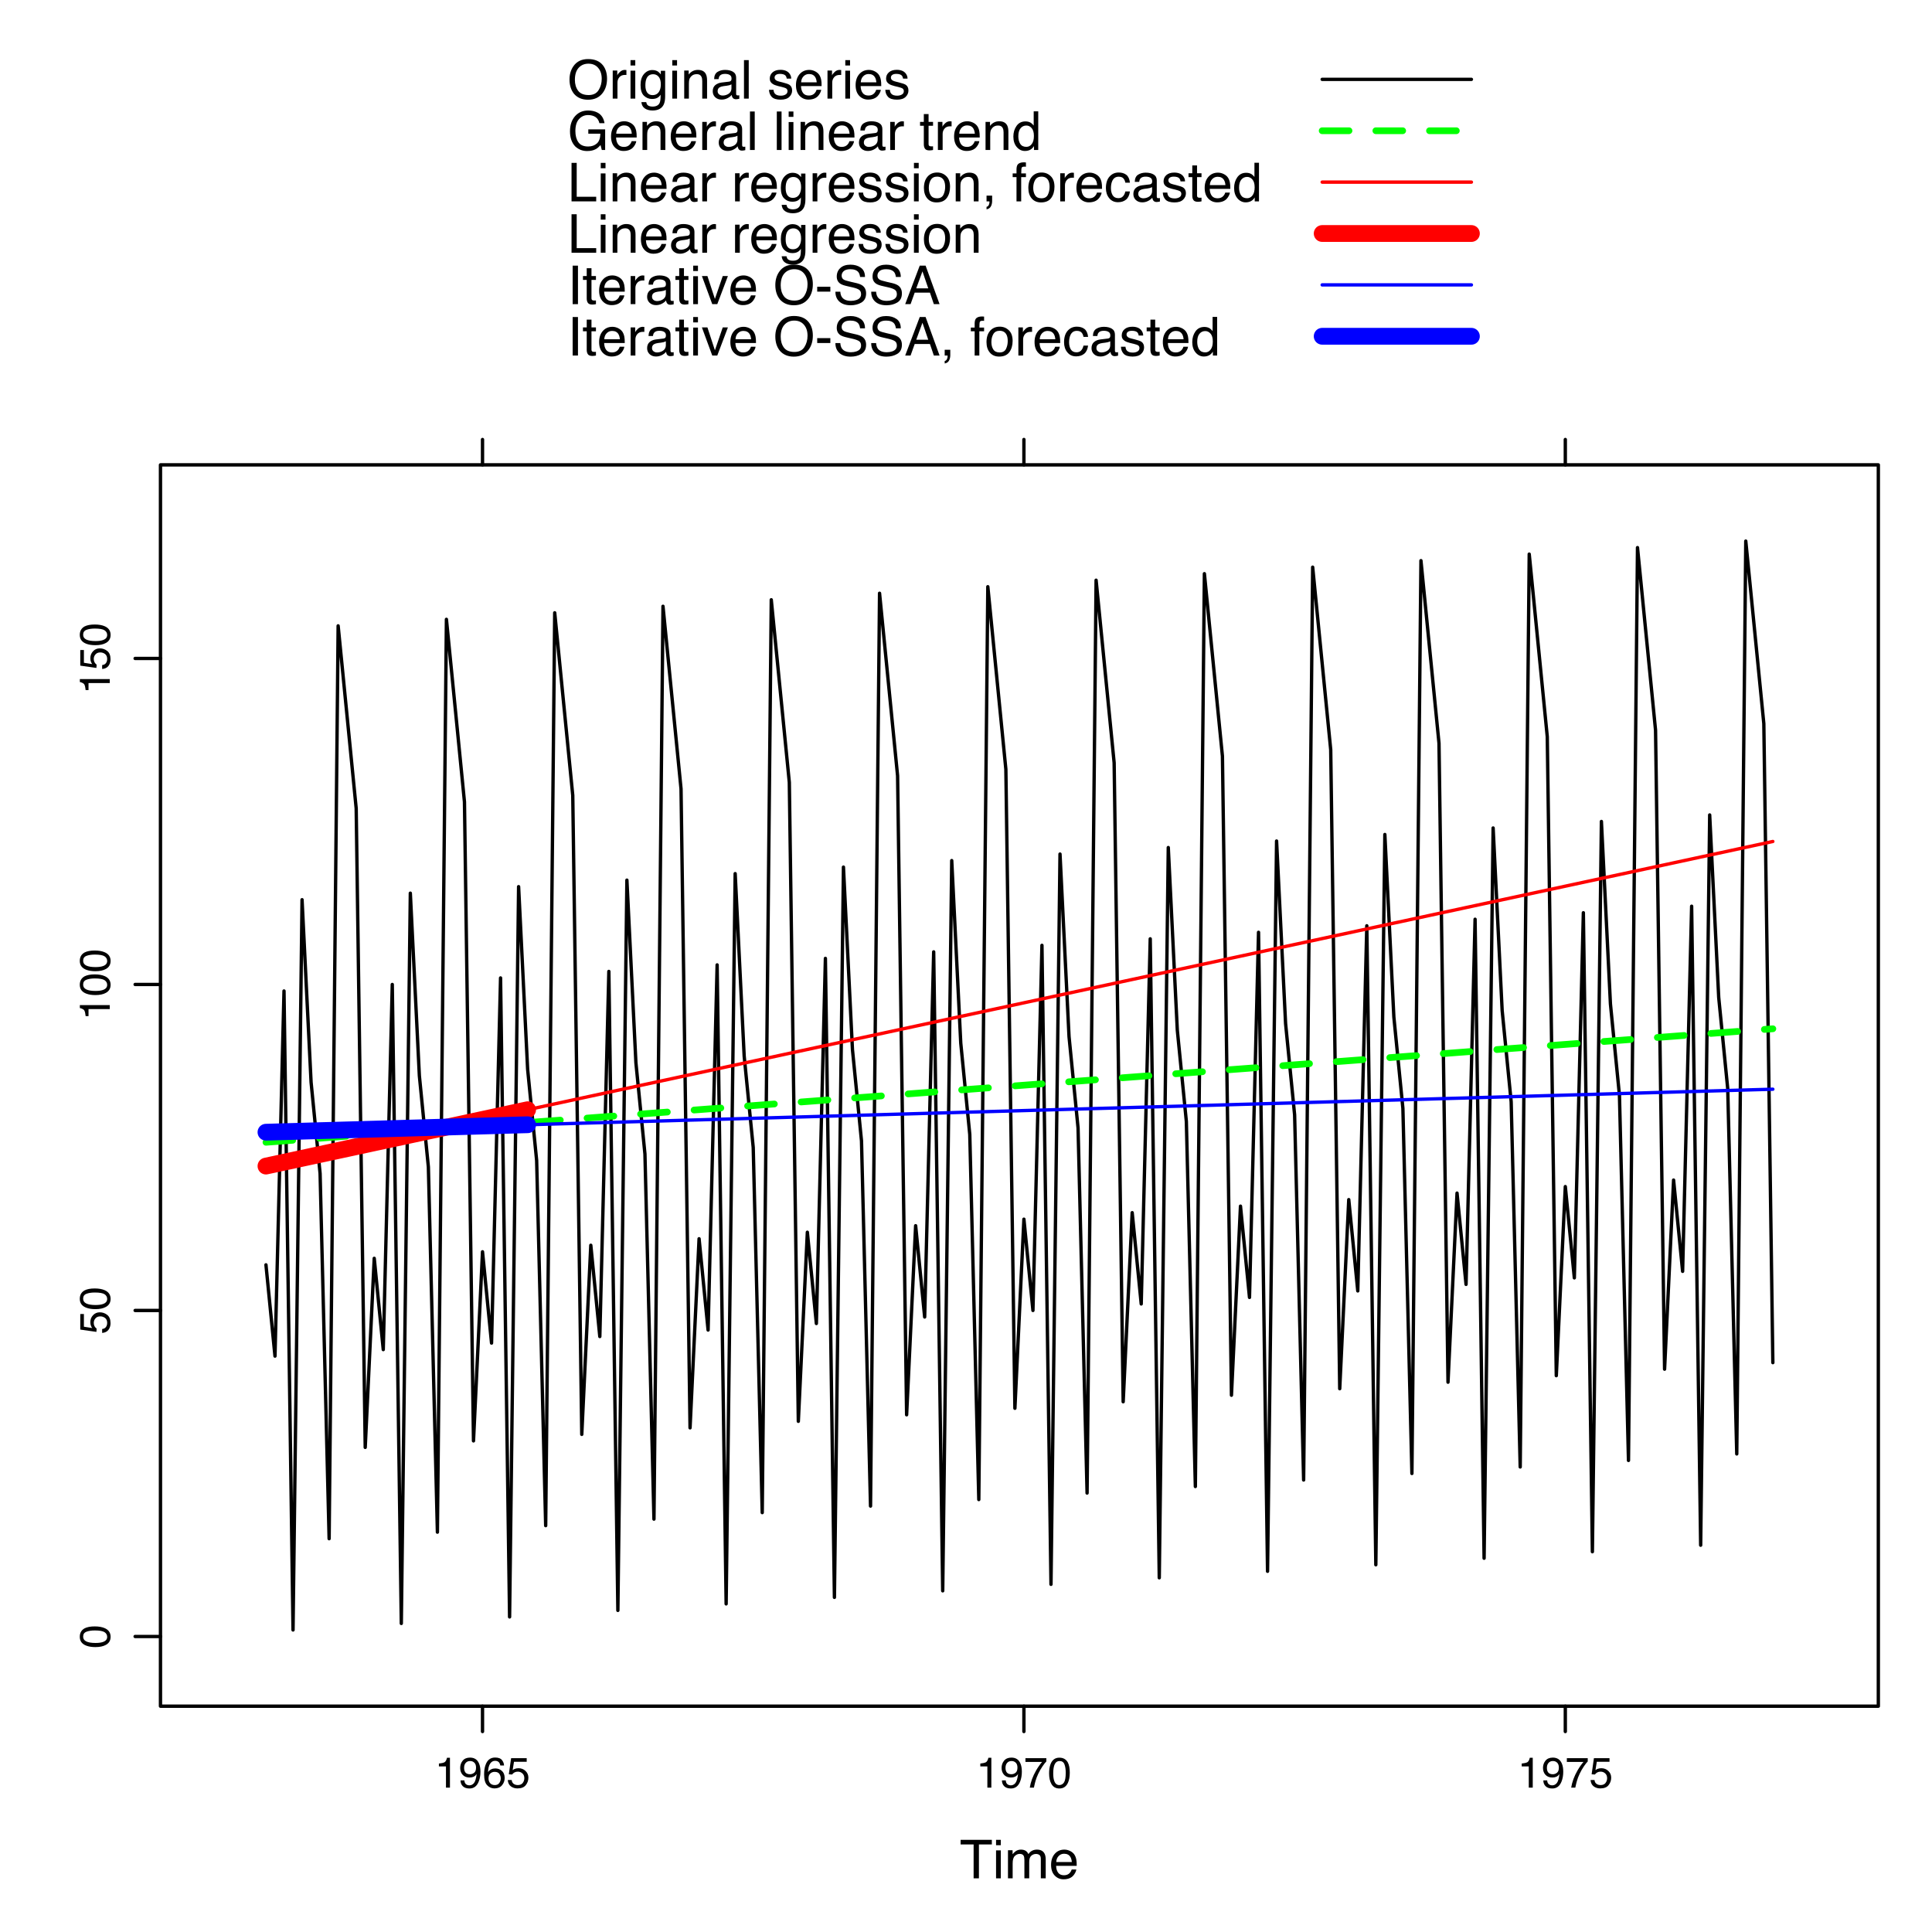 <?xml version="1.0" encoding="UTF-8"?>
<svg xmlns="http://www.w3.org/2000/svg" xmlns:xlink="http://www.w3.org/1999/xlink" width="432pt" height="432pt" viewBox="0 0 432 432" version="1.1">
<defs>
<g>
<symbol overflow="visible" id="glyph0-0">
<path style="stroke:none;" d="M 0.391 0 L 0.391 -8.609 L 7.219 -8.609 L 7.219 0 Z M 6.141 -1.078 L 6.141 -7.531 L 1.469 -7.531 L 1.469 -1.078 Z M 6.141 -1.078 "/>
</symbol>
<symbol overflow="visible" id="glyph0-1">
<path style="stroke:none;" d="M 7.172 -8.609 L 7.172 -7.578 L 4.281 -7.578 L 4.281 0 L 3.094 0 L 3.094 -7.578 L 0.188 -7.578 L 0.188 -8.609 Z M 7.172 -8.609 "/>
</symbol>
<symbol overflow="visible" id="glyph0-2">
<path style="stroke:none;" d="M 0.781 -6.25 L 1.844 -6.25 L 1.844 0 L 0.781 0 Z M 0.781 -8.609 L 1.844 -8.609 L 1.844 -7.406 L 0.781 -7.406 Z M 0.781 -8.609 "/>
</symbol>
<symbol overflow="visible" id="glyph0-3">
<path style="stroke:none;" d="M 0.781 -6.281 L 1.812 -6.281 L 1.812 -5.391 C 2.062 -5.691 2.289 -5.914 2.5 -6.062 C 2.844 -6.301 3.238 -6.422 3.688 -6.422 C 4.188 -6.422 4.586 -6.297 4.891 -6.047 C 5.055 -5.91 5.211 -5.703 5.359 -5.422 C 5.586 -5.766 5.859 -6.016 6.172 -6.172 C 6.492 -6.336 6.852 -6.422 7.25 -6.422 C 8.094 -6.422 8.664 -6.113 8.969 -5.5 C 9.133 -5.176 9.219 -4.734 9.219 -4.172 L 9.219 0 L 8.125 0 L 8.125 -4.359 C 8.125 -4.773 8.02 -5.062 7.812 -5.219 C 7.602 -5.375 7.348 -5.453 7.047 -5.453 C 6.629 -5.453 6.27 -5.312 5.969 -5.031 C 5.676 -4.758 5.531 -4.301 5.531 -3.656 L 5.531 0 L 4.453 0 L 4.453 -4.094 C 4.453 -4.52 4.398 -4.832 4.297 -5.031 C 4.141 -5.32 3.844 -5.469 3.406 -5.469 C 3.008 -5.469 2.645 -5.312 2.312 -5 C 1.988 -4.695 1.828 -4.141 1.828 -3.328 L 1.828 0 L 0.781 0 Z M 0.781 -6.281 "/>
</symbol>
<symbol overflow="visible" id="glyph0-4">
<path style="stroke:none;" d="M 3.391 -6.422 C 3.836 -6.422 4.27 -6.316 4.688 -6.109 C 5.102 -5.898 5.422 -5.629 5.641 -5.297 C 5.848 -4.973 5.988 -4.602 6.062 -4.188 C 6.125 -3.895 6.156 -3.43 6.156 -2.797 L 1.547 -2.797 C 1.566 -2.16 1.719 -1.648 2 -1.266 C 2.281 -0.879 2.719 -0.688 3.312 -0.688 C 3.863 -0.688 4.301 -0.867 4.625 -1.234 C 4.812 -1.441 4.945 -1.688 5.031 -1.969 L 6.062 -1.969 C 6.039 -1.738 5.953 -1.484 5.797 -1.203 C 5.641 -0.922 5.469 -0.688 5.281 -0.5 C 4.957 -0.188 4.555 0.02 4.078 0.125 C 3.828 0.188 3.539 0.219 3.219 0.219 C 2.438 0.219 1.773 -0.062 1.234 -0.625 C 0.691 -1.195 0.422 -1.992 0.422 -3.016 C 0.422 -4.023 0.691 -4.844 1.234 -5.469 C 1.785 -6.102 2.504 -6.422 3.391 -6.422 Z M 5.062 -3.641 C 5.02 -4.098 4.922 -4.461 4.766 -4.734 C 4.484 -5.242 4.004 -5.5 3.328 -5.5 C 2.836 -5.5 2.426 -5.32 2.094 -4.969 C 1.77 -4.625 1.598 -4.18 1.578 -3.641 Z M 3.281 -6.422 Z M 3.281 -6.422 "/>
</symbol>
<symbol overflow="visible" id="glyph0-5">
<path style="stroke:none;" d="M 4.625 -8.844 C 6.145 -8.844 7.27 -8.352 8 -7.375 C 8.57 -6.613 8.859 -5.641 8.859 -4.453 C 8.859 -3.172 8.531 -2.102 7.875 -1.25 C 7.113 -0.25 6.023 0.25 4.609 0.25 C 3.285 0.25 2.242 -0.188 1.484 -1.062 C 0.805 -1.906 0.469 -2.973 0.469 -4.266 C 0.469 -5.422 0.758 -6.414 1.344 -7.25 C 2.082 -8.312 3.176 -8.844 4.625 -8.844 Z M 4.75 -0.797 C 5.77 -0.797 6.508 -1.16 6.969 -1.891 C 7.438 -2.629 7.672 -3.477 7.672 -4.438 C 7.672 -5.445 7.406 -6.258 6.875 -6.875 C 6.344 -7.5 5.617 -7.812 4.703 -7.812 C 3.805 -7.812 3.078 -7.504 2.516 -6.891 C 1.953 -6.273 1.672 -5.375 1.672 -4.188 C 1.672 -3.227 1.91 -2.422 2.391 -1.766 C 2.879 -1.117 3.664 -0.797 4.75 -0.797 Z M 4.672 -8.844 Z M 4.672 -8.844 "/>
</symbol>
<symbol overflow="visible" id="glyph0-6">
<path style="stroke:none;" d="M 0.797 -6.281 L 1.812 -6.281 L 1.812 -5.188 C 1.883 -5.406 2.082 -5.664 2.406 -5.969 C 2.727 -6.27 3.098 -6.422 3.516 -6.422 C 3.535 -6.422 3.566 -6.414 3.609 -6.406 C 3.66 -6.406 3.742 -6.398 3.859 -6.391 L 3.859 -5.281 C 3.797 -5.289 3.738 -5.297 3.688 -5.297 C 3.633 -5.297 3.578 -5.297 3.516 -5.297 C 2.984 -5.297 2.57 -5.125 2.281 -4.781 C 2 -4.445 1.859 -4.055 1.859 -3.609 L 1.859 0 L 0.797 0 Z M 0.797 -6.281 "/>
</symbol>
<symbol overflow="visible" id="glyph0-7">
<path style="stroke:none;" d="M 2.984 -6.391 C 3.484 -6.391 3.914 -6.27 4.281 -6.031 C 4.477 -5.883 4.68 -5.68 4.891 -5.422 L 4.891 -6.219 L 5.859 -6.219 L 5.859 -0.516 C 5.859 0.285 5.742 0.914 5.516 1.375 C 5.078 2.227 4.25 2.656 3.031 2.656 C 2.352 2.656 1.785 2.504 1.328 2.203 C 0.867 1.898 0.609 1.426 0.547 0.781 L 1.625 0.781 C 1.676 1.062 1.773 1.281 1.922 1.438 C 2.16 1.664 2.535 1.781 3.047 1.781 C 3.859 1.781 4.391 1.492 4.641 0.922 C 4.785 0.586 4.852 -0.008 4.844 -0.875 C 4.633 -0.551 4.379 -0.312 4.078 -0.156 C 3.785 0 3.395 0.078 2.906 0.078 C 2.227 0.078 1.633 -0.16 1.125 -0.641 C 0.613 -1.129 0.359 -1.93 0.359 -3.047 C 0.359 -4.098 0.613 -4.914 1.125 -5.5 C 1.645 -6.094 2.266 -6.391 2.984 -6.391 Z M 4.891 -3.172 C 4.891 -3.941 4.727 -4.516 4.406 -4.891 C 4.082 -5.266 3.676 -5.453 3.188 -5.453 C 2.438 -5.453 1.926 -5.102 1.656 -4.406 C 1.508 -4.039 1.438 -3.555 1.438 -2.953 C 1.438 -2.242 1.578 -1.703 1.859 -1.328 C 2.148 -0.961 2.539 -0.781 3.031 -0.781 C 3.789 -0.781 4.32 -1.125 4.625 -1.812 C 4.801 -2.195 4.891 -2.648 4.891 -3.172 Z M 3.109 -6.422 Z M 3.109 -6.422 "/>
</symbol>
<symbol overflow="visible" id="glyph0-8">
<path style="stroke:none;" d="M 0.781 -6.281 L 1.781 -6.281 L 1.781 -5.391 C 2.07 -5.754 2.383 -6.016 2.719 -6.172 C 3.051 -6.336 3.422 -6.422 3.828 -6.422 C 4.711 -6.422 5.312 -6.109 5.625 -5.484 C 5.801 -5.141 5.891 -4.656 5.891 -4.031 L 5.891 0 L 4.812 0 L 4.812 -3.953 C 4.812 -4.336 4.754 -4.645 4.641 -4.875 C 4.453 -5.27 4.113 -5.469 3.625 -5.469 C 3.375 -5.469 3.172 -5.441 3.016 -5.391 C 2.723 -5.305 2.469 -5.133 2.25 -4.875 C 2.07 -4.664 1.957 -4.453 1.906 -4.234 C 1.852 -4.016 1.828 -3.695 1.828 -3.281 L 1.828 0 L 0.781 0 Z M 3.25 -6.422 Z M 3.25 -6.422 "/>
</symbol>
<symbol overflow="visible" id="glyph0-9">
<path style="stroke:none;" d="M 1.578 -1.672 C 1.578 -1.367 1.688 -1.129 1.906 -0.953 C 2.133 -0.773 2.398 -0.688 2.703 -0.688 C 3.078 -0.688 3.438 -0.77 3.781 -0.938 C 4.375 -1.227 4.672 -1.695 4.672 -2.344 L 4.672 -3.188 C 4.535 -3.113 4.363 -3.047 4.156 -2.984 C 3.957 -2.93 3.758 -2.895 3.562 -2.875 L 2.938 -2.797 C 2.551 -2.742 2.258 -2.66 2.062 -2.547 C 1.738 -2.367 1.578 -2.078 1.578 -1.672 Z M 4.141 -3.797 C 4.379 -3.828 4.539 -3.93 4.625 -4.109 C 4.664 -4.203 4.688 -4.336 4.688 -4.516 C 4.688 -4.867 4.555 -5.125 4.297 -5.281 C 4.047 -5.445 3.688 -5.531 3.219 -5.531 C 2.664 -5.531 2.273 -5.383 2.047 -5.094 C 1.91 -4.926 1.82 -4.68 1.781 -4.359 L 0.797 -4.359 C 0.816 -5.129 1.066 -5.664 1.547 -5.969 C 2.035 -6.27 2.598 -6.422 3.234 -6.422 C 3.973 -6.422 4.57 -6.281 5.031 -6 C 5.488 -5.719 5.719 -5.281 5.719 -4.688 L 5.719 -1.078 C 5.719 -0.973 5.738 -0.883 5.781 -0.812 C 5.832 -0.75 5.93 -0.719 6.078 -0.719 C 6.117 -0.719 6.164 -0.719 6.219 -0.719 C 6.281 -0.727 6.348 -0.738 6.422 -0.75 L 6.422 0.031 C 6.254 0.07 6.125 0.098 6.031 0.109 C 5.945 0.129 5.832 0.141 5.688 0.141 C 5.32 0.141 5.062 0.008 4.906 -0.25 C 4.812 -0.383 4.75 -0.578 4.719 -0.828 C 4.5 -0.547 4.188 -0.301 3.781 -0.094 C 3.383 0.113 2.945 0.219 2.469 0.219 C 1.883 0.219 1.406 0.039 1.031 -0.312 C 0.664 -0.664 0.484 -1.109 0.484 -1.641 C 0.484 -2.223 0.664 -2.676 1.031 -3 C 1.395 -3.32 1.867 -3.52 2.453 -3.594 Z M 3.266 -6.422 Z M 3.266 -6.422 "/>
</symbol>
<symbol overflow="visible" id="glyph0-10">
<path style="stroke:none;" d="M 0.797 -8.609 L 1.859 -8.609 L 1.859 0 L 0.797 0 Z M 0.797 -8.609 "/>
</symbol>
<symbol overflow="visible" id="glyph0-11">
<path style="stroke:none;" d=""/>
</symbol>
<symbol overflow="visible" id="glyph0-12">
<path style="stroke:none;" d="M 1.406 -1.969 C 1.438 -1.613 1.523 -1.344 1.672 -1.156 C 1.93 -0.82 2.391 -0.656 3.047 -0.656 C 3.441 -0.656 3.785 -0.738 4.078 -0.906 C 4.379 -1.07 4.531 -1.332 4.531 -1.688 C 4.531 -1.957 4.41 -2.164 4.172 -2.312 C 4.016 -2.395 3.711 -2.492 3.266 -2.609 L 2.422 -2.812 C 1.891 -2.945 1.5 -3.098 1.25 -3.266 C 0.789 -3.547 0.562 -3.941 0.562 -4.453 C 0.562 -5.047 0.773 -5.523 1.203 -5.891 C 1.629 -6.254 2.207 -6.438 2.938 -6.438 C 3.875 -6.438 4.551 -6.16 4.969 -5.609 C 5.238 -5.254 5.367 -4.875 5.359 -4.469 L 4.359 -4.469 C 4.336 -4.707 4.254 -4.926 4.109 -5.125 C 3.867 -5.395 3.445 -5.531 2.844 -5.531 C 2.445 -5.531 2.145 -5.453 1.938 -5.297 C 1.738 -5.148 1.641 -4.953 1.641 -4.703 C 1.641 -4.43 1.773 -4.211 2.047 -4.047 C 2.203 -3.953 2.43 -3.867 2.734 -3.797 L 3.422 -3.625 C 4.18 -3.438 4.691 -3.258 4.953 -3.094 C 5.359 -2.82 5.562 -2.395 5.562 -1.812 C 5.562 -1.258 5.348 -0.781 4.922 -0.375 C 4.504 0.031 3.863 0.234 3 0.234 C 2.062 0.234 1.395 0.023 1 -0.391 C 0.613 -0.816 0.41 -1.344 0.391 -1.969 Z M 2.953 -6.422 Z M 2.953 -6.422 "/>
</symbol>
<symbol overflow="visible" id="glyph0-13">
<path style="stroke:none;" d="M 4.641 -8.828 C 5.441 -8.828 6.141 -8.672 6.734 -8.359 C 7.586 -7.91 8.109 -7.125 8.297 -6 L 7.156 -6 C 7.008 -6.625 6.711 -7.082 6.266 -7.375 C 5.828 -7.664 5.273 -7.812 4.609 -7.812 C 3.805 -7.812 3.133 -7.508 2.594 -6.906 C 2.051 -6.312 1.781 -5.422 1.781 -4.234 C 1.781 -3.211 2.004 -2.379 2.453 -1.734 C 2.898 -1.098 3.629 -0.781 4.641 -0.781 C 5.422 -0.781 6.066 -1.004 6.578 -1.453 C 7.086 -1.898 7.348 -2.629 7.359 -3.641 L 4.672 -3.641 L 4.672 -4.609 L 8.438 -4.609 L 8.438 0 L 7.688 0 L 7.406 -1.109 C 7.02 -0.672 6.672 -0.367 6.359 -0.203 C 5.848 0.086 5.195 0.234 4.406 0.234 C 3.395 0.234 2.52 -0.098 1.781 -0.766 C 0.977 -1.586 0.578 -2.723 0.578 -4.172 C 0.578 -5.609 0.969 -6.754 1.75 -7.609 C 2.488 -8.422 3.453 -8.828 4.641 -8.828 Z M 4.438 -8.844 Z M 4.438 -8.844 "/>
</symbol>
<symbol overflow="visible" id="glyph0-14">
<path style="stroke:none;" d="M 0.984 -8.031 L 2.047 -8.031 L 2.047 -6.281 L 3.047 -6.281 L 3.047 -5.422 L 2.047 -5.422 L 2.047 -1.312 C 2.047 -1.094 2.125 -0.945 2.281 -0.875 C 2.352 -0.832 2.488 -0.812 2.688 -0.812 C 2.738 -0.812 2.789 -0.812 2.844 -0.812 C 2.906 -0.82 2.973 -0.828 3.047 -0.828 L 3.047 0 C 2.93 0.031 2.805 0.051 2.672 0.062 C 2.547 0.082 2.406 0.094 2.25 0.094 C 1.758 0.094 1.426 -0.031 1.25 -0.281 C 1.07 -0.531 0.984 -0.859 0.984 -1.266 L 0.984 -5.422 L 0.141 -5.422 L 0.141 -6.281 L 0.984 -6.281 Z M 0.984 -8.031 "/>
</symbol>
<symbol overflow="visible" id="glyph0-15">
<path style="stroke:none;" d="M 1.438 -3.062 C 1.438 -2.395 1.578 -1.832 1.859 -1.375 C 2.148 -0.926 2.609 -0.703 3.234 -0.703 C 3.723 -0.703 4.125 -0.91 4.438 -1.328 C 4.758 -1.742 4.922 -2.348 4.922 -3.141 C 4.922 -3.93 4.754 -4.516 4.422 -4.891 C 4.098 -5.273 3.703 -5.469 3.234 -5.469 C 2.703 -5.469 2.27 -5.266 1.938 -4.859 C 1.602 -4.453 1.438 -3.852 1.438 -3.062 Z M 3.031 -6.391 C 3.508 -6.391 3.91 -6.285 4.234 -6.078 C 4.422 -5.961 4.633 -5.758 4.875 -5.469 L 4.875 -8.641 L 5.891 -8.641 L 5.891 0 L 4.938 0 L 4.938 -0.875 C 4.695 -0.488 4.406 -0.207 4.062 -0.031 C 3.727 0.133 3.344 0.219 2.906 0.219 C 2.207 0.219 1.602 -0.07 1.094 -0.656 C 0.582 -1.25 0.328 -2.031 0.328 -3 C 0.328 -3.914 0.562 -4.707 1.031 -5.375 C 1.5 -6.051 2.164 -6.391 3.031 -6.391 Z M 3.031 -6.391 "/>
</symbol>
<symbol overflow="visible" id="glyph0-16">
<path style="stroke:none;" d="M 0.922 -8.609 L 2.078 -8.609 L 2.078 -1.031 L 6.438 -1.031 L 6.438 0 L 0.922 0 Z M 0.922 -8.609 "/>
</symbol>
<symbol overflow="visible" id="glyph0-17">
<path style="stroke:none;" d="M 3.266 -0.688 C 3.961 -0.688 4.441 -0.945 4.703 -1.469 C 4.961 -2 5.094 -2.586 5.094 -3.234 C 5.094 -3.828 5 -4.305 4.812 -4.672 C 4.508 -5.242 4 -5.531 3.281 -5.531 C 2.633 -5.531 2.164 -5.285 1.875 -4.797 C 1.582 -4.305 1.438 -3.711 1.438 -3.016 C 1.438 -2.348 1.582 -1.789 1.875 -1.344 C 2.164 -0.906 2.629 -0.688 3.266 -0.688 Z M 3.312 -6.453 C 4.113 -6.453 4.789 -6.18 5.344 -5.641 C 5.906 -5.109 6.188 -4.316 6.188 -3.266 C 6.188 -2.254 5.941 -1.414 5.453 -0.75 C 4.961 -0.094 4.203 0.234 3.172 0.234 C 2.305 0.234 1.617 -0.055 1.109 -0.641 C 0.598 -1.234 0.344 -2.02 0.344 -3 C 0.344 -4.051 0.609 -4.891 1.141 -5.516 C 1.68 -6.141 2.406 -6.453 3.312 -6.453 Z M 3.266 -6.422 Z M 3.266 -6.422 "/>
</symbol>
<symbol overflow="visible" id="glyph0-18">
<path style="stroke:none;" d="M 1 1.219 C 1.27 1.176 1.457 0.988 1.562 0.656 C 1.625 0.477 1.656 0.305 1.656 0.141 C 1.656 0.117 1.648 0.098 1.641 0.078 C 1.641 0.055 1.641 0.031 1.641 0 L 1 0 L 1 -1.281 L 2.25 -1.281 L 2.25 -0.094 C 2.25 0.375 2.156 0.781 1.969 1.125 C 1.781 1.477 1.457 1.695 1 1.781 Z M 1 1.219 "/>
</symbol>
<symbol overflow="visible" id="glyph0-19">
<path style="stroke:none;" d="M 1.031 -7.234 C 1.051 -7.672 1.129 -7.988 1.266 -8.188 C 1.516 -8.551 1.988 -8.734 2.688 -8.734 C 2.758 -8.734 2.828 -8.727 2.891 -8.719 C 2.961 -8.719 3.047 -8.711 3.141 -8.703 L 3.141 -7.75 C 3.023 -7.758 2.941 -7.766 2.891 -7.766 C 2.848 -7.766 2.805 -7.766 2.766 -7.766 C 2.441 -7.766 2.25 -7.68 2.188 -7.516 C 2.125 -7.348 2.094 -6.926 2.094 -6.25 L 3.141 -6.25 L 3.141 -5.422 L 2.078 -5.422 L 2.078 0 L 1.031 0 L 1.031 -5.422 L 0.172 -5.422 L 0.172 -6.25 L 1.031 -6.25 Z M 1.031 -7.234 "/>
</symbol>
<symbol overflow="visible" id="glyph0-20">
<path style="stroke:none;" d="M 3.188 -6.453 C 3.895 -6.453 4.469 -6.281 4.906 -5.938 C 5.352 -5.594 5.625 -5.004 5.719 -4.172 L 4.688 -4.172 C 4.625 -4.555 4.484 -4.875 4.266 -5.125 C 4.047 -5.383 3.688 -5.516 3.188 -5.516 C 2.52 -5.516 2.039 -5.188 1.75 -4.531 C 1.562 -4.102 1.469 -3.578 1.469 -2.953 C 1.469 -2.328 1.598 -1.797 1.859 -1.359 C 2.129 -0.93 2.551 -0.719 3.125 -0.719 C 3.562 -0.719 3.906 -0.852 4.156 -1.125 C 4.414 -1.395 4.594 -1.758 4.688 -2.219 L 5.719 -2.219 C 5.602 -1.383 5.312 -0.773 4.844 -0.391 C 4.375 -0.004 3.773 0.188 3.047 0.188 C 2.223 0.188 1.566 -0.113 1.078 -0.719 C 0.586 -1.32 0.344 -2.07 0.344 -2.969 C 0.344 -4.07 0.609 -4.926 1.141 -5.531 C 1.68 -6.145 2.363 -6.453 3.188 -6.453 Z M 3.031 -6.422 Z M 3.031 -6.422 "/>
</symbol>
<symbol overflow="visible" id="glyph0-21">
<path style="stroke:none;" d="M 1.172 -8.609 L 2.359 -8.609 L 2.359 0 L 1.172 0 Z M 1.172 -8.609 "/>
</symbol>
<symbol overflow="visible" id="glyph0-22">
<path style="stroke:none;" d="M 1.297 -6.281 L 2.969 -1.172 L 4.719 -6.281 L 5.875 -6.281 L 3.5 0 L 2.375 0 L 0.062 -6.281 Z M 1.297 -6.281 "/>
</symbol>
<symbol overflow="visible" id="glyph0-23">
<path style="stroke:none;" d="M 0.5 -3.891 L 3.438 -3.891 L 3.438 -2.797 L 0.5 -2.797 Z M 0.5 -3.891 "/>
</symbol>
<symbol overflow="visible" id="glyph0-24">
<path style="stroke:none;" d="M 1.672 -2.781 C 1.703 -2.289 1.816 -1.895 2.016 -1.594 C 2.41 -1.02 3.094 -0.734 4.062 -0.734 C 4.5 -0.734 4.898 -0.797 5.266 -0.922 C 5.961 -1.16 6.312 -1.594 6.312 -2.219 C 6.312 -2.688 6.16 -3.02 5.859 -3.219 C 5.566 -3.414 5.102 -3.586 4.469 -3.734 L 3.312 -4 C 2.539 -4.164 2 -4.352 1.688 -4.562 C 1.145 -4.926 0.875 -5.461 0.875 -6.172 C 0.875 -6.953 1.141 -7.586 1.672 -8.078 C 2.203 -8.578 2.957 -8.828 3.938 -8.828 C 4.844 -8.828 5.609 -8.609 6.234 -8.172 C 6.867 -7.734 7.188 -7.035 7.188 -6.078 L 6.094 -6.078 C 6.031 -6.547 5.906 -6.898 5.719 -7.141 C 5.363 -7.586 4.758 -7.812 3.906 -7.812 C 3.219 -7.812 2.723 -7.664 2.422 -7.375 C 2.117 -7.094 1.969 -6.758 1.969 -6.375 C 1.969 -5.957 2.145 -5.648 2.5 -5.453 C 2.727 -5.328 3.25 -5.172 4.062 -4.984 L 5.281 -4.703 C 5.852 -4.566 6.301 -4.383 6.625 -4.156 C 7.164 -3.758 7.438 -3.176 7.438 -2.406 C 7.438 -1.457 7.086 -0.773 6.391 -0.359 C 5.703 0.047 4.898 0.25 3.984 0.25 C 2.91 0.25 2.07 -0.02 1.469 -0.562 C 0.863 -1.113 0.566 -1.852 0.578 -2.781 Z M 4.031 -8.844 Z M 4.031 -8.844 "/>
</symbol>
<symbol overflow="visible" id="glyph0-25">
<path style="stroke:none;" d="M 5.328 -3.531 L 4.031 -7.328 L 2.641 -3.531 Z M 3.422 -8.609 L 4.734 -8.609 L 7.859 0 L 6.578 0 L 5.703 -2.578 L 2.297 -2.578 L 1.375 0 L 0.172 0 Z M 4.016 -8.609 Z M 4.016 -8.609 "/>
</symbol>
<symbol overflow="visible" id="glyph1-0">
<path style="stroke:none;" d="M 0 -0.312 L -6.875 -0.312 L -6.875 -5.766 L 0 -5.766 Z M -0.859 -4.906 L -6.016 -4.906 L -6.016 -1.172 L -0.859 -1.172 Z M -0.859 -4.906 "/>
</symbol>
<symbol overflow="visible" id="glyph1-1">
<path style="stroke:none;" d="M -6.703 -2.594 C -6.703 -3.457 -6.348 -4.086 -5.641 -4.484 C -5.086 -4.773 -4.328 -4.922 -3.359 -4.922 C -2.453 -4.922 -1.695 -4.785 -1.094 -4.516 C -0.238 -4.129 0.188 -3.488 0.188 -2.594 C 0.188 -1.781 -0.16 -1.18 -0.859 -0.797 C -1.453 -0.461 -2.238 -0.297 -3.219 -0.297 C -3.977 -0.297 -4.633 -0.395 -5.188 -0.594 C -6.195 -0.957 -6.703 -1.625 -6.703 -2.594 Z M -0.578 -2.578 C -0.578 -3.016 -0.77 -3.363 -1.156 -3.625 C -1.551 -3.883 -2.273 -4.016 -3.328 -4.016 C -4.086 -4.016 -4.711 -3.922 -5.203 -3.734 C -5.703 -3.547 -5.953 -3.18 -5.953 -2.641 C -5.953 -2.148 -5.719 -1.789 -5.25 -1.562 C -4.781 -1.332 -4.094 -1.219 -3.188 -1.219 C -2.5 -1.219 -1.945 -1.289 -1.531 -1.438 C -0.895 -1.656 -0.578 -2.035 -0.578 -2.578 Z M -0.578 -2.578 "/>
</symbol>
<symbol overflow="visible" id="glyph1-2">
<path style="stroke:none;" d="M -1.703 -1.188 C -1.223 -1.238 -0.895 -1.461 -0.719 -1.859 C -0.625 -2.055 -0.578 -2.285 -0.578 -2.547 C -0.578 -3.047 -0.734 -3.414 -1.047 -3.656 C -1.367 -3.895 -1.723 -4.016 -2.109 -4.016 C -2.578 -4.016 -2.938 -3.867 -3.188 -3.578 C -3.445 -3.297 -3.578 -2.957 -3.578 -2.562 C -3.578 -2.27 -3.52 -2.02 -3.406 -1.812 C -3.289 -1.602 -3.133 -1.426 -2.938 -1.281 L -2.984 -0.547 L -6.594 -1.062 L -6.594 -4.547 L -5.781 -4.547 L -5.781 -1.703 L -3.922 -1.406 C -4.035 -1.562 -4.125 -1.711 -4.188 -1.859 C -4.289 -2.109 -4.344 -2.395 -4.344 -2.719 C -4.344 -3.332 -4.141 -3.852 -3.734 -4.281 C -3.336 -4.707 -2.836 -4.922 -2.234 -4.922 C -1.598 -4.922 -1.035 -4.723 -0.547 -4.328 C -0.066 -3.941 0.172 -3.32 0.172 -2.469 C 0.172 -1.914 0.02 -1.43 -0.281 -1.016 C -0.594 -0.598 -1.066 -0.363 -1.703 -0.312 Z M -1.703 -1.188 "/>
</symbol>
<symbol overflow="visible" id="glyph1-3">
<path style="stroke:none;" d="M -4.75 -0.922 L -5.391 -0.922 C -5.453 -1.523 -5.551 -1.945 -5.688 -2.188 C -5.832 -2.426 -6.164 -2.609 -6.688 -2.734 L -6.688 -3.391 L 0 -3.391 L 0 -2.5 L -4.75 -2.5 Z M -4.75 -0.922 "/>
</symbol>
<symbol overflow="visible" id="glyph2-0">
<path style="stroke:none;" d="M 0.312 0 L 0.312 -6.875 L 5.766 -6.875 L 5.766 0 Z M 4.906 -0.859 L 4.906 -6.016 L 1.172 -6.016 L 1.172 -0.859 Z M 4.906 -0.859 "/>
</symbol>
<symbol overflow="visible" id="glyph2-1">
<path style="stroke:none;" d="M 0.922 -4.75 L 0.922 -5.391 C 1.523 -5.453 1.945 -5.551 2.188 -5.688 C 2.426 -5.832 2.609 -6.164 2.734 -6.688 L 3.391 -6.688 L 3.391 0 L 2.5 0 L 2.5 -4.75 Z M 0.922 -4.75 "/>
</symbol>
<symbol overflow="visible" id="glyph2-2">
<path style="stroke:none;" d="M 1.281 -1.625 C 1.301 -1.156 1.477 -0.832 1.812 -0.656 C 1.988 -0.562 2.18 -0.516 2.391 -0.516 C 2.797 -0.516 3.141 -0.68 3.422 -1.016 C 3.703 -1.348 3.906 -2.031 4.031 -3.062 C 3.844 -2.77 3.609 -2.562 3.328 -2.438 C 3.055 -2.32 2.758 -2.266 2.438 -2.266 C 1.789 -2.266 1.281 -2.461 0.906 -2.859 C 0.531 -3.266 0.344 -3.785 0.344 -4.422 C 0.344 -5.023 0.523 -5.555 0.891 -6.016 C 1.266 -6.484 1.816 -6.719 2.547 -6.719 C 3.523 -6.719 4.195 -6.273 4.562 -5.391 C 4.77 -4.91 4.875 -4.305 4.875 -3.578 C 4.875 -2.754 4.75 -2.023 4.5 -1.391 C 4.094 -0.336 3.398 0.188 2.422 0.188 C 1.766 0.188 1.266 0.016 0.922 -0.328 C 0.586 -0.672 0.422 -1.102 0.422 -1.625 Z M 2.547 -3 C 2.879 -3 3.188 -3.109 3.469 -3.328 C 3.75 -3.547 3.891 -3.93 3.891 -4.484 C 3.891 -4.973 3.766 -5.336 3.516 -5.578 C 3.266 -5.828 2.945 -5.953 2.562 -5.953 C 2.145 -5.953 1.816 -5.812 1.578 -5.531 C 1.336 -5.258 1.219 -4.891 1.219 -4.422 C 1.219 -3.984 1.32 -3.633 1.531 -3.375 C 1.75 -3.125 2.086 -3 2.547 -3 Z M 2.547 -3 "/>
</symbol>
<symbol overflow="visible" id="glyph2-3">
<path style="stroke:none;" d="M 2.812 -6.734 C 3.562 -6.734 4.082 -6.535 4.375 -6.141 C 4.664 -5.754 4.812 -5.359 4.812 -4.953 L 3.984 -4.953 C 3.93 -5.211 3.852 -5.422 3.75 -5.578 C 3.539 -5.859 3.227 -6 2.812 -6 C 2.344 -6 1.969 -5.781 1.688 -5.344 C 1.414 -4.906 1.266 -4.281 1.234 -3.469 C 1.422 -3.75 1.664 -3.961 1.969 -4.109 C 2.227 -4.234 2.523 -4.297 2.859 -4.297 C 3.422 -4.297 3.91 -4.113 4.328 -3.75 C 4.742 -3.395 4.953 -2.863 4.953 -2.156 C 4.953 -1.539 4.754 -1 4.359 -0.531 C 3.961 -0.062 3.398 0.172 2.672 0.172 C 2.047 0.172 1.504 -0.062 1.047 -0.531 C 0.586 -1.008 0.359 -1.816 0.359 -2.953 C 0.359 -3.785 0.461 -4.488 0.672 -5.062 C 1.055 -6.176 1.77 -6.734 2.812 -6.734 Z M 2.75 -0.578 C 3.188 -0.578 3.516 -0.723 3.734 -1.016 C 3.961 -1.316 4.078 -1.672 4.078 -2.078 C 4.078 -2.422 3.977 -2.75 3.781 -3.062 C 3.582 -3.375 3.223 -3.531 2.703 -3.531 C 2.336 -3.531 2.02 -3.41 1.75 -3.172 C 1.477 -2.93 1.344 -2.566 1.344 -2.078 C 1.344 -1.648 1.461 -1.289 1.703 -1 C 1.953 -0.719 2.301 -0.578 2.75 -0.578 Z M 2.75 -0.578 "/>
</symbol>
<symbol overflow="visible" id="glyph2-4">
<path style="stroke:none;" d="M 1.188 -1.703 C 1.238 -1.223 1.461 -0.895 1.859 -0.719 C 2.055 -0.625 2.285 -0.578 2.547 -0.578 C 3.047 -0.578 3.414 -0.734 3.656 -1.047 C 3.895 -1.367 4.016 -1.723 4.016 -2.109 C 4.016 -2.578 3.867 -2.938 3.578 -3.188 C 3.297 -3.445 2.957 -3.578 2.562 -3.578 C 2.27 -3.578 2.02 -3.52 1.812 -3.406 C 1.602 -3.289 1.426 -3.133 1.281 -2.938 L 0.547 -2.984 L 1.062 -6.594 L 4.547 -6.594 L 4.547 -5.781 L 1.703 -5.781 L 1.406 -3.922 C 1.562 -4.035 1.711 -4.125 1.859 -4.188 C 2.109 -4.289 2.395 -4.344 2.719 -4.344 C 3.332 -4.344 3.852 -4.141 4.281 -3.734 C 4.707 -3.336 4.922 -2.836 4.922 -2.234 C 4.922 -1.598 4.723 -1.035 4.328 -0.547 C 3.941 -0.066 3.32 0.172 2.469 0.172 C 1.914 0.172 1.43 0.02 1.016 -0.281 C 0.598 -0.594 0.363 -1.066 0.312 -1.703 Z M 1.188 -1.703 "/>
</symbol>
<symbol overflow="visible" id="glyph2-5">
<path style="stroke:none;" d="M 5.016 -6.594 L 5.016 -5.859 C 4.797 -5.648 4.508 -5.285 4.156 -4.766 C 3.801 -4.242 3.484 -3.688 3.203 -3.094 C 2.93 -2.508 2.727 -1.977 2.594 -1.5 C 2.5 -1.188 2.379 -0.688 2.234 0 L 1.312 0 C 1.52 -1.281 1.988 -2.555 2.719 -3.828 C 3.145 -4.566 3.594 -5.207 4.062 -5.75 L 0.344 -5.75 L 0.344 -6.594 Z M 5.016 -6.594 "/>
</symbol>
<symbol overflow="visible" id="glyph2-6">
<path style="stroke:none;" d="M 2.594 -6.703 C 3.457 -6.703 4.086 -6.348 4.484 -5.641 C 4.773 -5.086 4.922 -4.328 4.922 -3.359 C 4.922 -2.453 4.785 -1.695 4.516 -1.094 C 4.129 -0.238 3.488 0.188 2.594 0.188 C 1.781 0.188 1.18 -0.16 0.797 -0.859 C 0.461 -1.453 0.297 -2.238 0.297 -3.219 C 0.297 -3.977 0.395 -4.633 0.594 -5.188 C 0.957 -6.195 1.625 -6.703 2.594 -6.703 Z M 2.578 -0.578 C 3.016 -0.578 3.363 -0.77 3.625 -1.156 C 3.883 -1.551 4.016 -2.273 4.016 -3.328 C 4.016 -4.086 3.922 -4.711 3.734 -5.203 C 3.547 -5.703 3.18 -5.953 2.641 -5.953 C 2.148 -5.953 1.789 -5.719 1.562 -5.25 C 1.332 -4.781 1.219 -4.094 1.219 -3.188 C 1.219 -2.5 1.289 -1.945 1.438 -1.531 C 1.656 -0.895 2.035 -0.578 2.578 -0.578 Z M 2.578 -0.578 "/>
</symbol>
</g>
</defs>
<g id="surface36">
<rect x="0" y="0" width="432" height="432" style="fill:rgb(100%,100%,100%);fill-opacity:1;stroke:none;"/>
<g style="fill:rgb(0%,0%,0%);fill-opacity:1;">
  <use xlink:href="#glyph0-1" x="214.609" y="420"/>
  <use xlink:href="#glyph0-2" x="221.939" y="420"/>
  <use xlink:href="#glyph0-3" x="224.605" y="420"/>
  <use xlink:href="#glyph0-4" x="234.602" y="420"/>
</g>
<path style="fill:none;stroke-width:0.75;stroke-linecap:round;stroke-linejoin:round;stroke:rgb(0%,0%,0%);stroke-opacity:1;stroke-miterlimit:10;" d="M 107.891 103.945 L 107.891 98.273 "/>
<path style="fill:none;stroke-width:0.75;stroke-linecap:round;stroke-linejoin:round;stroke:rgb(0%,0%,0%);stroke-opacity:1;stroke-miterlimit:10;" d="M 228.949 103.945 L 228.949 98.273 "/>
<path style="fill:none;stroke-width:0.75;stroke-linecap:round;stroke-linejoin:round;stroke:rgb(0%,0%,0%);stroke-opacity:1;stroke-miterlimit:10;" d="M 350.008 103.945 L 350.008 98.273 "/>
<path style="fill:none;stroke-width:0.75;stroke-linecap:round;stroke-linejoin:round;stroke:rgb(0%,0%,0%);stroke-opacity:1;stroke-miterlimit:10;" d="M 35.883 365.922 L 30.215 365.922 "/>
<path style="fill:none;stroke-width:0.75;stroke-linecap:round;stroke-linejoin:round;stroke:rgb(0%,0%,0%);stroke-opacity:1;stroke-miterlimit:10;" d="M 35.883 293.023 L 30.215 293.023 "/>
<path style="fill:none;stroke-width:0.75;stroke-linecap:round;stroke-linejoin:round;stroke:rgb(0%,0%,0%);stroke-opacity:1;stroke-miterlimit:10;" d="M 35.883 220.129 L 30.215 220.129 "/>
<path style="fill:none;stroke-width:0.75;stroke-linecap:round;stroke-linejoin:round;stroke:rgb(0%,0%,0%);stroke-opacity:1;stroke-miterlimit:10;" d="M 35.883 147.23 L 30.215 147.23 "/>
<g style="fill:rgb(0%,0%,0%);fill-opacity:1;">
  <use xlink:href="#glyph1-1" x="24.543" y="368.59"/>
</g>
<g style="fill:rgb(0%,0%,0%);fill-opacity:1;">
  <use xlink:href="#glyph1-2" x="24.543" y="298.359"/>
  <use xlink:href="#glyph1-1" x="24.543" y="293.024"/>
</g>
<g style="fill:rgb(0%,0%,0%);fill-opacity:1;">
  <use xlink:href="#glyph1-3" x="24.543" y="228.133"/>
  <use xlink:href="#glyph1-1" x="24.543" y="222.797"/>
  <use xlink:href="#glyph1-1" x="24.543" y="217.462"/>
</g>
<g style="fill:rgb(0%,0%,0%);fill-opacity:1;">
  <use xlink:href="#glyph1-3" x="24.543" y="155.234"/>
  <use xlink:href="#glyph1-2" x="24.543" y="149.899"/>
  <use xlink:href="#glyph1-1" x="24.543" y="144.563"/>
</g>
<path style="fill:none;stroke-width:0.75;stroke-linecap:round;stroke-linejoin:round;stroke:rgb(0%,0%,0%);stroke-opacity:1;stroke-miterlimit:10;" d="M 107.891 381.508 L 107.891 387.176 "/>
<path style="fill:none;stroke-width:0.75;stroke-linecap:round;stroke-linejoin:round;stroke:rgb(0%,0%,0%);stroke-opacity:1;stroke-miterlimit:10;" d="M 228.949 381.508 L 228.949 387.176 "/>
<path style="fill:none;stroke-width:0.75;stroke-linecap:round;stroke-linejoin:round;stroke:rgb(0%,0%,0%);stroke-opacity:1;stroke-miterlimit:10;" d="M 350.008 381.508 L 350.008 387.176 "/>
<g style="fill:rgb(0%,0%,0%);fill-opacity:1;">
  <use xlink:href="#glyph2-1" x="97.219" y="399.723"/>
  <use xlink:href="#glyph2-2" x="102.554" y="399.723"/>
  <use xlink:href="#glyph2-3" x="107.89" y="399.723"/>
  <use xlink:href="#glyph2-4" x="113.226" y="399.723"/>
</g>
<g style="fill:rgb(0%,0%,0%);fill-opacity:1;">
  <use xlink:href="#glyph2-1" x="218.277" y="399.723"/>
  <use xlink:href="#glyph2-2" x="223.613" y="399.723"/>
  <use xlink:href="#glyph2-5" x="228.949" y="399.723"/>
  <use xlink:href="#glyph2-6" x="234.284" y="399.723"/>
</g>
<g style="fill:rgb(0%,0%,0%);fill-opacity:1;">
  <use xlink:href="#glyph2-1" x="339.336" y="399.723"/>
  <use xlink:href="#glyph2-2" x="344.672" y="399.723"/>
  <use xlink:href="#glyph2-5" x="350.007" y="399.723"/>
  <use xlink:href="#glyph2-4" x="355.343" y="399.723"/>
</g>
<path style="fill:none;stroke-width:0.75;stroke-linecap:round;stroke-linejoin:round;stroke:rgb(0%,0%,0%);stroke-opacity:1;stroke-miterlimit:10;" d="M 59.469 282.82 L 61.488 303.23 L 63.504 221.586 L 65.523 364.465 L 67.539 201.176 L 69.559 241.996 L 71.574 262.406 L 73.594 344.055 L 75.609 139.941 L 77.629 160.352 L 79.645 180.762 L 81.664 323.641 L 83.68 281.363 L 85.699 301.773 L 87.715 220.129 L 89.734 363.008 L 91.75 199.715 L 93.77 240.539 L 95.785 260.949 L 97.805 342.594 L 99.82 138.484 L 101.84 158.895 L 103.855 179.305 L 105.875 322.184 L 107.891 279.902 L 109.91 300.316 L 111.926 218.668 L 113.945 361.547 L 115.961 198.258 L 117.98 239.082 L 119.996 259.492 L 122.016 341.137 L 124.035 137.023 L 126.051 157.438 L 128.07 177.848 L 130.086 320.727 L 132.105 278.445 L 134.121 298.855 L 136.141 217.211 L 138.156 360.09 L 140.176 196.801 L 142.191 237.625 L 144.211 258.035 L 146.227 339.68 L 148.246 135.566 L 150.262 155.977 L 152.281 176.391 L 154.297 319.27 L 156.316 276.988 L 158.332 297.398 L 160.352 215.754 L 162.367 358.633 L 164.387 195.344 L 166.402 236.164 L 168.422 256.578 L 170.438 338.223 L 172.457 134.109 L 174.473 154.52 L 176.492 174.93 L 178.508 317.809 L 180.527 275.531 L 182.543 295.941 L 184.562 214.297 L 186.578 357.176 L 188.598 193.887 L 190.613 234.707 L 192.633 255.117 L 194.652 336.762 L 196.668 132.652 L 198.688 153.062 L 200.703 173.473 L 202.723 316.352 L 204.738 274.07 L 206.758 294.484 L 208.773 212.84 L 210.793 355.715 L 212.809 192.426 L 214.828 233.25 L 216.844 253.66 L 218.863 335.305 L 220.879 131.191 L 222.898 151.605 L 224.914 172.016 L 226.934 314.895 L 228.949 272.613 L 230.969 293.023 L 232.984 211.379 L 235.004 354.258 L 237.02 190.969 L 239.039 231.793 L 241.055 252.203 L 243.074 333.848 L 245.09 129.734 L 247.109 150.145 L 249.125 170.559 L 251.145 313.438 L 253.16 271.156 L 255.18 291.566 L 257.195 209.922 L 259.215 352.801 L 261.23 189.512 L 263.25 230.332 L 265.27 250.746 L 267.285 332.391 L 269.305 128.277 L 271.32 148.688 L 273.34 169.102 L 275.355 311.977 L 277.375 269.699 L 279.391 290.109 L 281.41 208.465 L 283.426 351.344 L 285.445 188.055 L 287.461 228.875 L 289.48 249.285 L 291.496 330.93 L 293.516 126.82 L 295.531 147.23 L 297.551 167.641 L 299.566 310.52 L 301.586 268.238 L 303.602 288.652 L 305.621 207.008 L 307.637 349.887 L 309.656 186.594 L 311.672 227.418 L 313.691 247.828 L 315.707 329.473 L 317.727 125.363 L 319.742 145.773 L 321.762 166.184 L 323.777 309.062 L 325.797 266.781 L 327.812 287.191 L 329.832 205.547 L 331.848 348.426 L 333.867 185.137 L 335.887 225.961 L 337.902 246.371 L 339.922 328.016 L 341.938 123.902 L 343.957 144.316 L 345.973 164.727 L 347.992 307.605 L 350.008 265.324 L 352.027 285.734 L 354.043 204.09 L 356.062 346.969 L 358.078 183.68 L 360.098 224.5 L 362.113 244.914 L 364.133 326.559 L 366.148 122.445 L 368.168 142.855 L 370.184 163.27 L 372.203 306.148 L 374.219 263.867 L 376.238 284.277 L 378.254 202.633 L 380.273 345.512 L 382.289 182.223 L 384.309 223.043 L 386.324 243.453 L 388.344 325.102 L 390.359 120.988 L 392.379 141.398 L 394.395 161.809 L 396.414 304.688 "/>
<path style="fill:none;stroke-width:1.5;stroke-linecap:round;stroke-linejoin:round;stroke:rgb(0%,100%,0%);stroke-opacity:1;stroke-dasharray:6,6;stroke-miterlimit:10;" d="M 59.469 255.418 L 61.488 255.266 L 63.504 255.113 L 65.523 254.961 L 67.539 254.809 L 69.559 254.656 L 71.574 254.504 L 73.594 254.352 L 75.609 254.199 L 77.629 254.047 L 79.645 253.895 L 81.664 253.746 L 83.68 253.594 L 85.699 253.441 L 87.715 253.289 L 89.734 253.137 L 91.75 252.984 L 93.77 252.832 L 95.785 252.68 L 97.805 252.527 L 99.82 252.375 L 101.84 252.223 L 103.855 252.074 L 105.875 251.922 L 107.891 251.77 L 109.91 251.617 L 111.926 251.465 L 113.945 251.312 L 115.961 251.16 L 117.98 251.008 L 119.996 250.855 L 122.016 250.703 L 124.035 250.555 L 126.051 250.402 L 128.07 250.25 L 130.086 250.098 L 132.105 249.945 L 134.121 249.793 L 136.141 249.641 L 138.156 249.488 L 140.176 249.336 L 142.191 249.184 L 144.211 249.031 L 146.227 248.883 L 148.246 248.73 L 150.262 248.578 L 152.281 248.426 L 154.297 248.273 L 156.316 248.121 L 158.332 247.969 L 160.352 247.816 L 162.367 247.664 L 164.387 247.512 L 166.402 247.359 L 168.422 247.211 L 170.438 247.059 L 172.457 246.906 L 174.473 246.754 L 176.492 246.602 L 178.508 246.449 L 180.527 246.297 L 182.543 246.145 L 184.562 245.992 L 186.578 245.84 L 188.598 245.691 L 190.613 245.539 L 194.652 245.234 L 196.668 245.082 L 198.688 244.93 L 200.703 244.777 L 202.723 244.625 L 204.738 244.473 L 206.758 244.32 L 208.773 244.168 L 210.793 244.02 L 212.809 243.867 L 214.828 243.715 L 216.844 243.562 L 218.863 243.41 L 220.879 243.258 L 222.898 243.105 L 224.914 242.953 L 226.934 242.801 L 228.949 242.648 L 230.969 242.496 L 232.984 242.348 L 235.004 242.195 L 237.02 242.043 L 239.039 241.891 L 241.055 241.738 L 243.074 241.586 L 245.09 241.434 L 247.109 241.281 L 249.125 241.129 L 251.145 240.977 L 253.16 240.828 L 255.18 240.676 L 257.195 240.523 L 259.215 240.371 L 261.23 240.219 L 265.27 239.914 L 267.285 239.762 L 269.305 239.609 L 271.32 239.457 L 273.34 239.305 L 275.355 239.156 L 277.375 239.004 L 279.391 238.852 L 281.41 238.699 L 283.426 238.547 L 285.445 238.395 L 287.461 238.242 L 289.48 238.09 L 291.496 237.938 L 293.516 237.785 L 295.531 237.633 L 297.551 237.484 L 299.566 237.332 L 301.586 237.18 L 303.602 237.027 L 305.621 236.875 L 307.637 236.723 L 309.656 236.57 L 311.672 236.418 L 313.691 236.266 L 315.707 236.113 L 317.727 235.965 L 319.742 235.812 L 321.762 235.66 L 323.777 235.508 L 325.797 235.355 L 327.812 235.203 L 329.832 235.051 L 331.848 234.898 L 335.887 234.594 L 337.902 234.441 L 339.922 234.293 L 341.938 234.141 L 343.957 233.988 L 345.973 233.836 L 347.992 233.684 L 350.008 233.531 L 352.027 233.379 L 354.043 233.227 L 356.062 233.074 L 358.078 232.922 L 360.098 232.77 L 362.113 232.621 L 364.133 232.469 L 366.148 232.316 L 368.168 232.164 L 370.184 232.012 L 372.203 231.859 L 374.219 231.707 L 376.238 231.555 L 378.254 231.402 L 380.273 231.25 L 382.289 231.102 L 384.309 230.949 L 386.324 230.797 L 388.344 230.645 L 390.359 230.492 L 392.379 230.34 L 394.395 230.188 L 396.414 230.035 "/>
<path style="fill:none;stroke-width:0.75;stroke-linecap:round;stroke-linejoin:round;stroke:rgb(100%,0%,0%);stroke-opacity:1;stroke-miterlimit:10;" d="M 59.469 260.738 L 61.488 260.305 L 63.504 259.871 L 65.523 259.438 L 67.539 259 L 69.559 258.566 L 71.574 258.133 L 73.594 257.699 L 75.609 257.262 L 77.629 256.828 L 79.645 256.395 L 81.664 255.961 L 83.68 255.523 L 85.699 255.09 L 87.715 254.656 L 89.734 254.223 L 91.75 253.785 L 93.77 253.352 L 95.785 252.918 L 97.805 252.48 L 99.82 252.047 L 101.84 251.613 L 103.855 251.18 L 105.875 250.742 L 107.891 250.309 L 109.91 249.875 L 111.926 249.441 L 113.945 249.004 L 115.961 248.57 L 117.98 248.137 L 119.996 247.703 L 122.016 247.266 L 124.035 246.832 L 126.051 246.398 L 128.07 245.961 L 130.086 245.527 L 132.105 245.094 L 134.121 244.66 L 136.141 244.223 L 138.156 243.789 L 140.176 243.355 L 142.191 242.922 L 144.211 242.484 L 146.227 242.051 L 148.246 241.617 L 150.262 241.184 L 152.281 240.746 L 154.297 240.312 L 156.316 239.879 L 158.332 239.445 L 160.352 239.008 L 162.367 238.574 L 164.387 238.141 L 166.402 237.703 L 168.422 237.27 L 170.438 236.836 L 172.457 236.402 L 174.473 235.965 L 176.492 235.531 L 178.508 235.098 L 180.527 234.664 L 182.543 234.227 L 184.562 233.793 L 186.578 233.359 L 188.598 232.926 L 190.613 232.488 L 194.652 231.621 L 196.668 231.188 L 198.688 230.75 L 200.703 230.316 L 202.723 229.883 L 204.738 229.445 L 206.758 229.012 L 208.773 228.578 L 210.793 228.145 L 212.809 227.707 L 214.828 227.273 L 216.844 226.84 L 218.863 226.406 L 220.879 225.969 L 222.898 225.535 L 224.914 225.102 L 226.934 224.668 L 228.949 224.23 L 230.969 223.797 L 232.984 223.363 L 235.004 222.926 L 237.02 222.492 L 239.039 222.059 L 241.055 221.625 L 243.074 221.188 L 245.09 220.754 L 247.109 220.32 L 249.125 219.887 L 251.145 219.449 L 253.16 219.016 L 255.18 218.582 L 257.195 218.148 L 259.215 217.711 L 261.23 217.277 L 265.27 216.41 L 267.285 215.973 L 269.305 215.539 L 271.32 215.105 L 273.34 214.668 L 275.355 214.234 L 277.375 213.801 L 279.391 213.367 L 281.41 212.93 L 283.426 212.496 L 285.445 212.062 L 287.461 211.629 L 289.48 211.191 L 291.496 210.758 L 293.516 210.324 L 295.531 209.891 L 297.551 209.453 L 299.566 209.02 L 301.586 208.586 L 303.602 208.148 L 305.621 207.715 L 307.637 207.281 L 309.656 206.848 L 311.672 206.41 L 313.691 205.977 L 315.707 205.543 L 317.727 205.109 L 319.742 204.672 L 321.762 204.238 L 323.777 203.805 L 325.797 203.371 L 327.812 202.934 L 329.832 202.5 L 331.848 202.066 L 333.867 201.633 L 335.887 201.195 L 337.902 200.762 L 339.922 200.328 L 341.938 199.891 L 343.957 199.457 L 345.973 199.023 L 347.992 198.59 L 350.008 198.152 L 352.027 197.719 L 354.043 197.285 L 356.062 196.852 L 358.078 196.414 L 360.098 195.98 L 362.113 195.547 L 364.133 195.113 L 366.148 194.676 L 368.168 194.242 L 370.184 193.809 L 372.203 193.375 L 374.219 192.938 L 376.238 192.504 L 378.254 192.07 L 380.273 191.633 L 382.289 191.199 L 384.309 190.766 L 386.324 190.332 L 388.344 189.895 L 390.359 189.461 L 392.379 189.027 L 394.395 188.594 L 396.414 188.156 "/>
<path style="fill:none;stroke-width:3.75;stroke-linecap:round;stroke-linejoin:round;stroke:rgb(100%,0%,0%);stroke-opacity:1;stroke-miterlimit:10;" d="M 59.469 260.738 L 61.488 260.305 L 63.504 259.871 L 65.523 259.438 L 67.539 259 L 69.559 258.566 L 71.574 258.133 L 73.594 257.699 L 75.609 257.262 L 77.629 256.828 L 79.645 256.395 L 81.664 255.961 L 83.68 255.523 L 85.699 255.09 L 87.715 254.656 L 89.734 254.223 L 91.75 253.785 L 93.77 253.352 L 95.785 252.918 L 97.805 252.48 L 99.82 252.047 L 101.84 251.613 L 103.855 251.18 L 105.875 250.742 L 107.891 250.309 L 109.91 249.875 L 111.926 249.441 L 113.945 249.004 L 115.961 248.57 L 117.98 248.137 "/>
<path style="fill:none;stroke-width:0.75;stroke-linecap:round;stroke-linejoin:round;stroke:rgb(0%,0%,100%);stroke-opacity:1;stroke-miterlimit:10;" d="M 59.469 253.164 L 61.488 253.105 L 63.504 253.047 L 65.523 252.992 L 67.539 252.934 L 69.559 252.875 L 71.574 252.816 L 73.594 252.762 L 75.609 252.703 L 77.629 252.645 L 79.645 252.59 L 81.664 252.531 L 83.68 252.473 L 85.699 252.414 L 87.715 252.359 L 89.734 252.301 L 91.75 252.242 L 93.77 252.184 L 95.785 252.129 L 97.805 252.07 L 99.82 252.012 L 101.84 251.953 L 103.855 251.898 L 105.875 251.84 L 107.891 251.781 L 109.91 251.727 L 111.926 251.668 L 113.945 251.609 L 115.961 251.551 L 117.98 251.496 L 119.996 251.438 L 124.035 251.32 L 126.051 251.266 L 128.07 251.207 L 130.086 251.148 L 132.105 251.09 L 134.121 251.035 L 136.141 250.977 L 138.156 250.918 L 140.176 250.859 L 142.191 250.805 L 144.211 250.746 L 146.227 250.688 L 148.246 250.633 L 150.262 250.574 L 152.281 250.516 L 154.297 250.457 L 156.316 250.402 L 158.332 250.344 L 160.352 250.285 L 162.367 250.227 L 164.387 250.172 L 166.402 250.113 L 168.422 250.055 L 170.438 249.996 L 172.457 249.941 L 174.473 249.883 L 176.492 249.824 L 178.508 249.766 L 180.527 249.711 L 182.543 249.652 L 184.562 249.594 L 186.578 249.539 L 188.598 249.48 L 190.613 249.422 L 192.633 249.363 L 194.652 249.309 L 196.668 249.25 L 198.688 249.191 L 200.703 249.133 L 202.723 249.078 L 204.738 249.02 L 206.758 248.961 L 208.773 248.902 L 210.793 248.848 L 212.809 248.789 L 214.828 248.73 L 216.844 248.672 L 218.863 248.617 L 220.879 248.559 L 222.898 248.5 L 224.914 248.445 L 226.934 248.387 L 228.949 248.328 L 230.969 248.27 L 232.984 248.215 L 235.004 248.156 L 237.02 248.098 L 239.039 248.039 L 241.055 247.984 L 243.074 247.926 L 245.09 247.867 L 247.109 247.809 L 249.125 247.754 L 251.145 247.695 L 253.16 247.637 L 255.18 247.578 L 257.195 247.523 L 259.215 247.465 L 261.23 247.406 L 263.25 247.352 L 265.27 247.293 L 267.285 247.234 L 269.305 247.176 L 271.32 247.121 L 273.34 247.062 L 275.355 247.004 L 277.375 246.945 L 279.391 246.891 L 281.41 246.832 L 283.426 246.773 L 285.445 246.715 L 287.461 246.66 L 289.48 246.602 L 291.496 246.543 L 293.516 246.484 L 295.531 246.43 L 297.551 246.371 L 299.566 246.312 L 301.586 246.258 L 303.602 246.199 L 305.621 246.141 L 307.637 246.082 L 309.656 246.027 L 311.672 245.969 L 313.691 245.91 L 315.707 245.852 L 317.727 245.797 L 319.742 245.738 L 321.762 245.68 L 323.777 245.621 L 325.797 245.566 L 327.812 245.508 L 329.832 245.449 L 331.848 245.391 L 333.867 245.336 L 335.887 245.277 L 337.902 245.219 L 339.922 245.164 L 341.938 245.105 L 343.957 245.047 L 345.973 244.988 L 347.992 244.934 L 350.008 244.875 L 352.027 244.816 L 354.043 244.758 L 356.062 244.703 L 358.078 244.645 L 360.098 244.586 L 362.113 244.527 L 364.133 244.473 L 366.148 244.414 L 368.168 244.355 L 370.184 244.297 L 372.203 244.242 L 374.219 244.184 L 376.238 244.125 L 378.254 244.07 L 380.273 244.012 L 382.289 243.953 L 384.309 243.895 L 386.324 243.84 L 388.344 243.781 L 390.359 243.723 L 392.379 243.664 L 394.395 243.609 L 396.414 243.551 "/>
<path style="fill:none;stroke-width:3.75;stroke-linecap:round;stroke-linejoin:round;stroke:rgb(0%,0%,100%);stroke-opacity:1;stroke-miterlimit:10;" d="M 59.469 253.164 L 61.488 253.105 L 63.504 253.047 L 65.523 252.992 L 67.539 252.934 L 69.559 252.875 L 71.574 252.816 L 73.594 252.762 L 75.609 252.703 L 77.629 252.645 L 79.645 252.59 L 81.664 252.531 L 83.68 252.473 L 85.699 252.414 L 87.715 252.359 L 89.734 252.301 L 91.75 252.242 L 93.77 252.184 L 95.785 252.129 L 97.805 252.07 L 99.82 252.012 L 101.84 251.953 L 103.855 251.898 L 105.875 251.84 L 107.891 251.781 L 109.91 251.727 L 111.926 251.668 L 113.945 251.609 L 115.961 251.551 L 117.98 251.496 "/>
<path style="fill:none;stroke-width:0.75;stroke-linecap:round;stroke-linejoin:round;stroke:rgb(0%,0%,0%);stroke-opacity:1;stroke-miterlimit:10;" d="M 35.883 381.508 L 420 381.508 L 420 103.945 L 35.883 103.945 Z M 35.883 381.508 "/>
<g style="fill:rgb(0%,0%,0%);fill-opacity:1;">
  <use xlink:href="#glyph0-5" x="126.875" y="22.051"/>
  <use xlink:href="#glyph0-6" x="136.209" y="22.051"/>
  <use xlink:href="#glyph0-2" x="140.205" y="22.051"/>
  <use xlink:href="#glyph0-7" x="142.871" y="22.051"/>
  <use xlink:href="#glyph0-2" x="149.545" y="22.051"/>
  <use xlink:href="#glyph0-8" x="152.211" y="22.051"/>
  <use xlink:href="#glyph0-9" x="158.885" y="22.051"/>
  <use xlink:href="#glyph0-10" x="165.559" y="22.051"/>
  <use xlink:href="#glyph0-11" x="168.225" y="22.051"/>
  <use xlink:href="#glyph0-12" x="171.559" y="22.051"/>
  <use xlink:href="#glyph0-4" x="177.559" y="22.051"/>
  <use xlink:href="#glyph0-6" x="184.232" y="22.051"/>
  <use xlink:href="#glyph0-2" x="188.229" y="22.051"/>
  <use xlink:href="#glyph0-4" x="190.895" y="22.051"/>
  <use xlink:href="#glyph0-12" x="197.568" y="22.051"/>
</g>
<g style="fill:rgb(0%,0%,0%);fill-opacity:1;">
  <use xlink:href="#glyph0-13" x="126.875" y="33.539"/>
  <use xlink:href="#glyph0-4" x="136.209" y="33.539"/>
  <use xlink:href="#glyph0-8" x="142.883" y="33.539"/>
  <use xlink:href="#glyph0-4" x="149.557" y="33.539"/>
  <use xlink:href="#glyph0-6" x="156.23" y="33.539"/>
  <use xlink:href="#glyph0-9" x="160.227" y="33.539"/>
  <use xlink:href="#glyph0-10" x="166.9" y="33.539"/>
  <use xlink:href="#glyph0-11" x="169.566" y="33.539"/>
  <use xlink:href="#glyph0-10" x="172.9" y="33.539"/>
  <use xlink:href="#glyph0-2" x="175.566" y="33.539"/>
  <use xlink:href="#glyph0-8" x="178.232" y="33.539"/>
  <use xlink:href="#glyph0-4" x="184.906" y="33.539"/>
  <use xlink:href="#glyph0-9" x="191.58" y="33.539"/>
  <use xlink:href="#glyph0-6" x="198.254" y="33.539"/>
  <use xlink:href="#glyph0-11" x="202.25" y="33.539"/>
  <use xlink:href="#glyph0-14" x="205.584" y="33.539"/>
  <use xlink:href="#glyph0-6" x="208.918" y="33.539"/>
  <use xlink:href="#glyph0-4" x="212.914" y="33.539"/>
  <use xlink:href="#glyph0-8" x="219.588" y="33.539"/>
  <use xlink:href="#glyph0-15" x="226.262" y="33.539"/>
</g>
<g style="fill:rgb(0%,0%,0%);fill-opacity:1;">
  <use xlink:href="#glyph0-16" x="126.875" y="45.027"/>
  <use xlink:href="#glyph0-2" x="133.549" y="45.027"/>
  <use xlink:href="#glyph0-8" x="136.215" y="45.027"/>
  <use xlink:href="#glyph0-4" x="142.889" y="45.027"/>
  <use xlink:href="#glyph0-9" x="149.562" y="45.027"/>
  <use xlink:href="#glyph0-6" x="156.236" y="45.027"/>
  <use xlink:href="#glyph0-11" x="160.232" y="45.027"/>
  <use xlink:href="#glyph0-6" x="163.566" y="45.027"/>
  <use xlink:href="#glyph0-4" x="167.562" y="45.027"/>
  <use xlink:href="#glyph0-7" x="174.236" y="45.027"/>
  <use xlink:href="#glyph0-6" x="180.91" y="45.027"/>
  <use xlink:href="#glyph0-4" x="184.906" y="45.027"/>
  <use xlink:href="#glyph0-12" x="191.58" y="45.027"/>
  <use xlink:href="#glyph0-12" x="197.58" y="45.027"/>
  <use xlink:href="#glyph0-2" x="203.58" y="45.027"/>
  <use xlink:href="#glyph0-17" x="206.246" y="45.027"/>
  <use xlink:href="#glyph0-8" x="212.92" y="45.027"/>
  <use xlink:href="#glyph0-18" x="219.594" y="45.027"/>
  <use xlink:href="#glyph0-11" x="222.928" y="45.027"/>
  <use xlink:href="#glyph0-19" x="226.262" y="45.027"/>
  <use xlink:href="#glyph0-17" x="229.596" y="45.027"/>
  <use xlink:href="#glyph0-6" x="236.27" y="45.027"/>
  <use xlink:href="#glyph0-4" x="240.266" y="45.027"/>
  <use xlink:href="#glyph0-20" x="246.939" y="45.027"/>
  <use xlink:href="#glyph0-9" x="252.939" y="45.027"/>
  <use xlink:href="#glyph0-12" x="259.613" y="45.027"/>
  <use xlink:href="#glyph0-14" x="265.613" y="45.027"/>
  <use xlink:href="#glyph0-4" x="268.947" y="45.027"/>
  <use xlink:href="#glyph0-15" x="275.621" y="45.027"/>
</g>
<g style="fill:rgb(0%,0%,0%);fill-opacity:1;">
  <use xlink:href="#glyph0-16" x="126.875" y="56.516"/>
  <use xlink:href="#glyph0-2" x="133.549" y="56.516"/>
  <use xlink:href="#glyph0-8" x="136.215" y="56.516"/>
  <use xlink:href="#glyph0-4" x="142.889" y="56.516"/>
  <use xlink:href="#glyph0-9" x="149.562" y="56.516"/>
  <use xlink:href="#glyph0-6" x="156.236" y="56.516"/>
  <use xlink:href="#glyph0-11" x="160.232" y="56.516"/>
  <use xlink:href="#glyph0-6" x="163.566" y="56.516"/>
  <use xlink:href="#glyph0-4" x="167.562" y="56.516"/>
  <use xlink:href="#glyph0-7" x="174.236" y="56.516"/>
  <use xlink:href="#glyph0-6" x="180.91" y="56.516"/>
  <use xlink:href="#glyph0-4" x="184.906" y="56.516"/>
  <use xlink:href="#glyph0-12" x="191.58" y="56.516"/>
  <use xlink:href="#glyph0-12" x="197.58" y="56.516"/>
  <use xlink:href="#glyph0-2" x="203.58" y="56.516"/>
  <use xlink:href="#glyph0-17" x="206.246" y="56.516"/>
  <use xlink:href="#glyph0-8" x="212.92" y="56.516"/>
</g>
<g style="fill:rgb(0%,0%,0%);fill-opacity:1;">
  <use xlink:href="#glyph0-21" x="126.875" y="68.008"/>
  <use xlink:href="#glyph0-14" x="130.209" y="68.008"/>
  <use xlink:href="#glyph0-4" x="133.543" y="68.008"/>
  <use xlink:href="#glyph0-6" x="140.217" y="68.008"/>
  <use xlink:href="#glyph0-9" x="144.213" y="68.008"/>
  <use xlink:href="#glyph0-14" x="150.887" y="68.008"/>
  <use xlink:href="#glyph0-2" x="154.221" y="68.008"/>
  <use xlink:href="#glyph0-22" x="156.887" y="68.008"/>
  <use xlink:href="#glyph0-4" x="162.887" y="68.008"/>
  <use xlink:href="#glyph0-11" x="169.561" y="68.008"/>
  <use xlink:href="#glyph0-5" x="172.895" y="68.008"/>
  <use xlink:href="#glyph0-23" x="182.229" y="68.008"/>
  <use xlink:href="#glyph0-24" x="186.225" y="68.008"/>
  <use xlink:href="#glyph0-24" x="194.229" y="68.008"/>
  <use xlink:href="#glyph0-25" x="202.232" y="68.008"/>
</g>
<g style="fill:rgb(0%,0%,0%);fill-opacity:1;">
  <use xlink:href="#glyph0-21" x="126.875" y="79.496"/>
  <use xlink:href="#glyph0-14" x="130.209" y="79.496"/>
  <use xlink:href="#glyph0-4" x="133.543" y="79.496"/>
  <use xlink:href="#glyph0-6" x="140.217" y="79.496"/>
  <use xlink:href="#glyph0-9" x="144.213" y="79.496"/>
  <use xlink:href="#glyph0-14" x="150.887" y="79.496"/>
  <use xlink:href="#glyph0-2" x="154.221" y="79.496"/>
  <use xlink:href="#glyph0-22" x="156.887" y="79.496"/>
  <use xlink:href="#glyph0-4" x="162.887" y="79.496"/>
  <use xlink:href="#glyph0-11" x="169.561" y="79.496"/>
  <use xlink:href="#glyph0-5" x="172.895" y="79.496"/>
  <use xlink:href="#glyph0-23" x="182.229" y="79.496"/>
  <use xlink:href="#glyph0-24" x="186.225" y="79.496"/>
  <use xlink:href="#glyph0-24" x="194.229" y="79.496"/>
  <use xlink:href="#glyph0-25" x="202.232" y="79.496"/>
  <use xlink:href="#glyph0-18" x="210.236" y="79.496"/>
  <use xlink:href="#glyph0-11" x="213.57" y="79.496"/>
  <use xlink:href="#glyph0-19" x="216.904" y="79.496"/>
  <use xlink:href="#glyph0-17" x="220.238" y="79.496"/>
  <use xlink:href="#glyph0-6" x="226.912" y="79.496"/>
  <use xlink:href="#glyph0-4" x="230.908" y="79.496"/>
  <use xlink:href="#glyph0-20" x="237.582" y="79.496"/>
  <use xlink:href="#glyph0-9" x="243.582" y="79.496"/>
  <use xlink:href="#glyph0-12" x="250.256" y="79.496"/>
  <use xlink:href="#glyph0-14" x="256.256" y="79.496"/>
  <use xlink:href="#glyph0-4" x="259.59" y="79.496"/>
  <use xlink:href="#glyph0-15" x="266.264" y="79.496"/>
</g>
<path style="fill:none;stroke-width:0.75;stroke-linecap:round;stroke-linejoin:round;stroke:rgb(0%,0%,0%);stroke-opacity:1;stroke-miterlimit:10;" d="M 295.641 17.746 L 329.012 17.746 "/>
<path style="fill:none;stroke-width:1.5;stroke-linecap:round;stroke-linejoin:round;stroke:rgb(0%,100%,0%);stroke-opacity:1;stroke-dasharray:6,6;stroke-miterlimit:10;" d="M 295.641 29.234 L 329.012 29.234 "/>
<path style="fill:none;stroke-width:0.75;stroke-linecap:round;stroke-linejoin:round;stroke:rgb(100%,0%,0%);stroke-opacity:1;stroke-miterlimit:10;" d="M 295.641 40.723 L 329.012 40.723 "/>
<path style="fill:none;stroke-width:3.75;stroke-linecap:round;stroke-linejoin:round;stroke:rgb(100%,0%,0%);stroke-opacity:1;stroke-miterlimit:10;" d="M 295.641 52.211 L 329.012 52.211 "/>
<path style="fill:none;stroke-width:0.75;stroke-linecap:round;stroke-linejoin:round;stroke:rgb(0%,0%,100%);stroke-opacity:1;stroke-miterlimit:10;" d="M 295.641 63.703 L 329.012 63.703 "/>
<path style="fill:none;stroke-width:3.75;stroke-linecap:round;stroke-linejoin:round;stroke:rgb(0%,0%,100%);stroke-opacity:1;stroke-miterlimit:10;" d="M 295.641 75.191 L 329.012 75.191 "/>
</g>
</svg>
